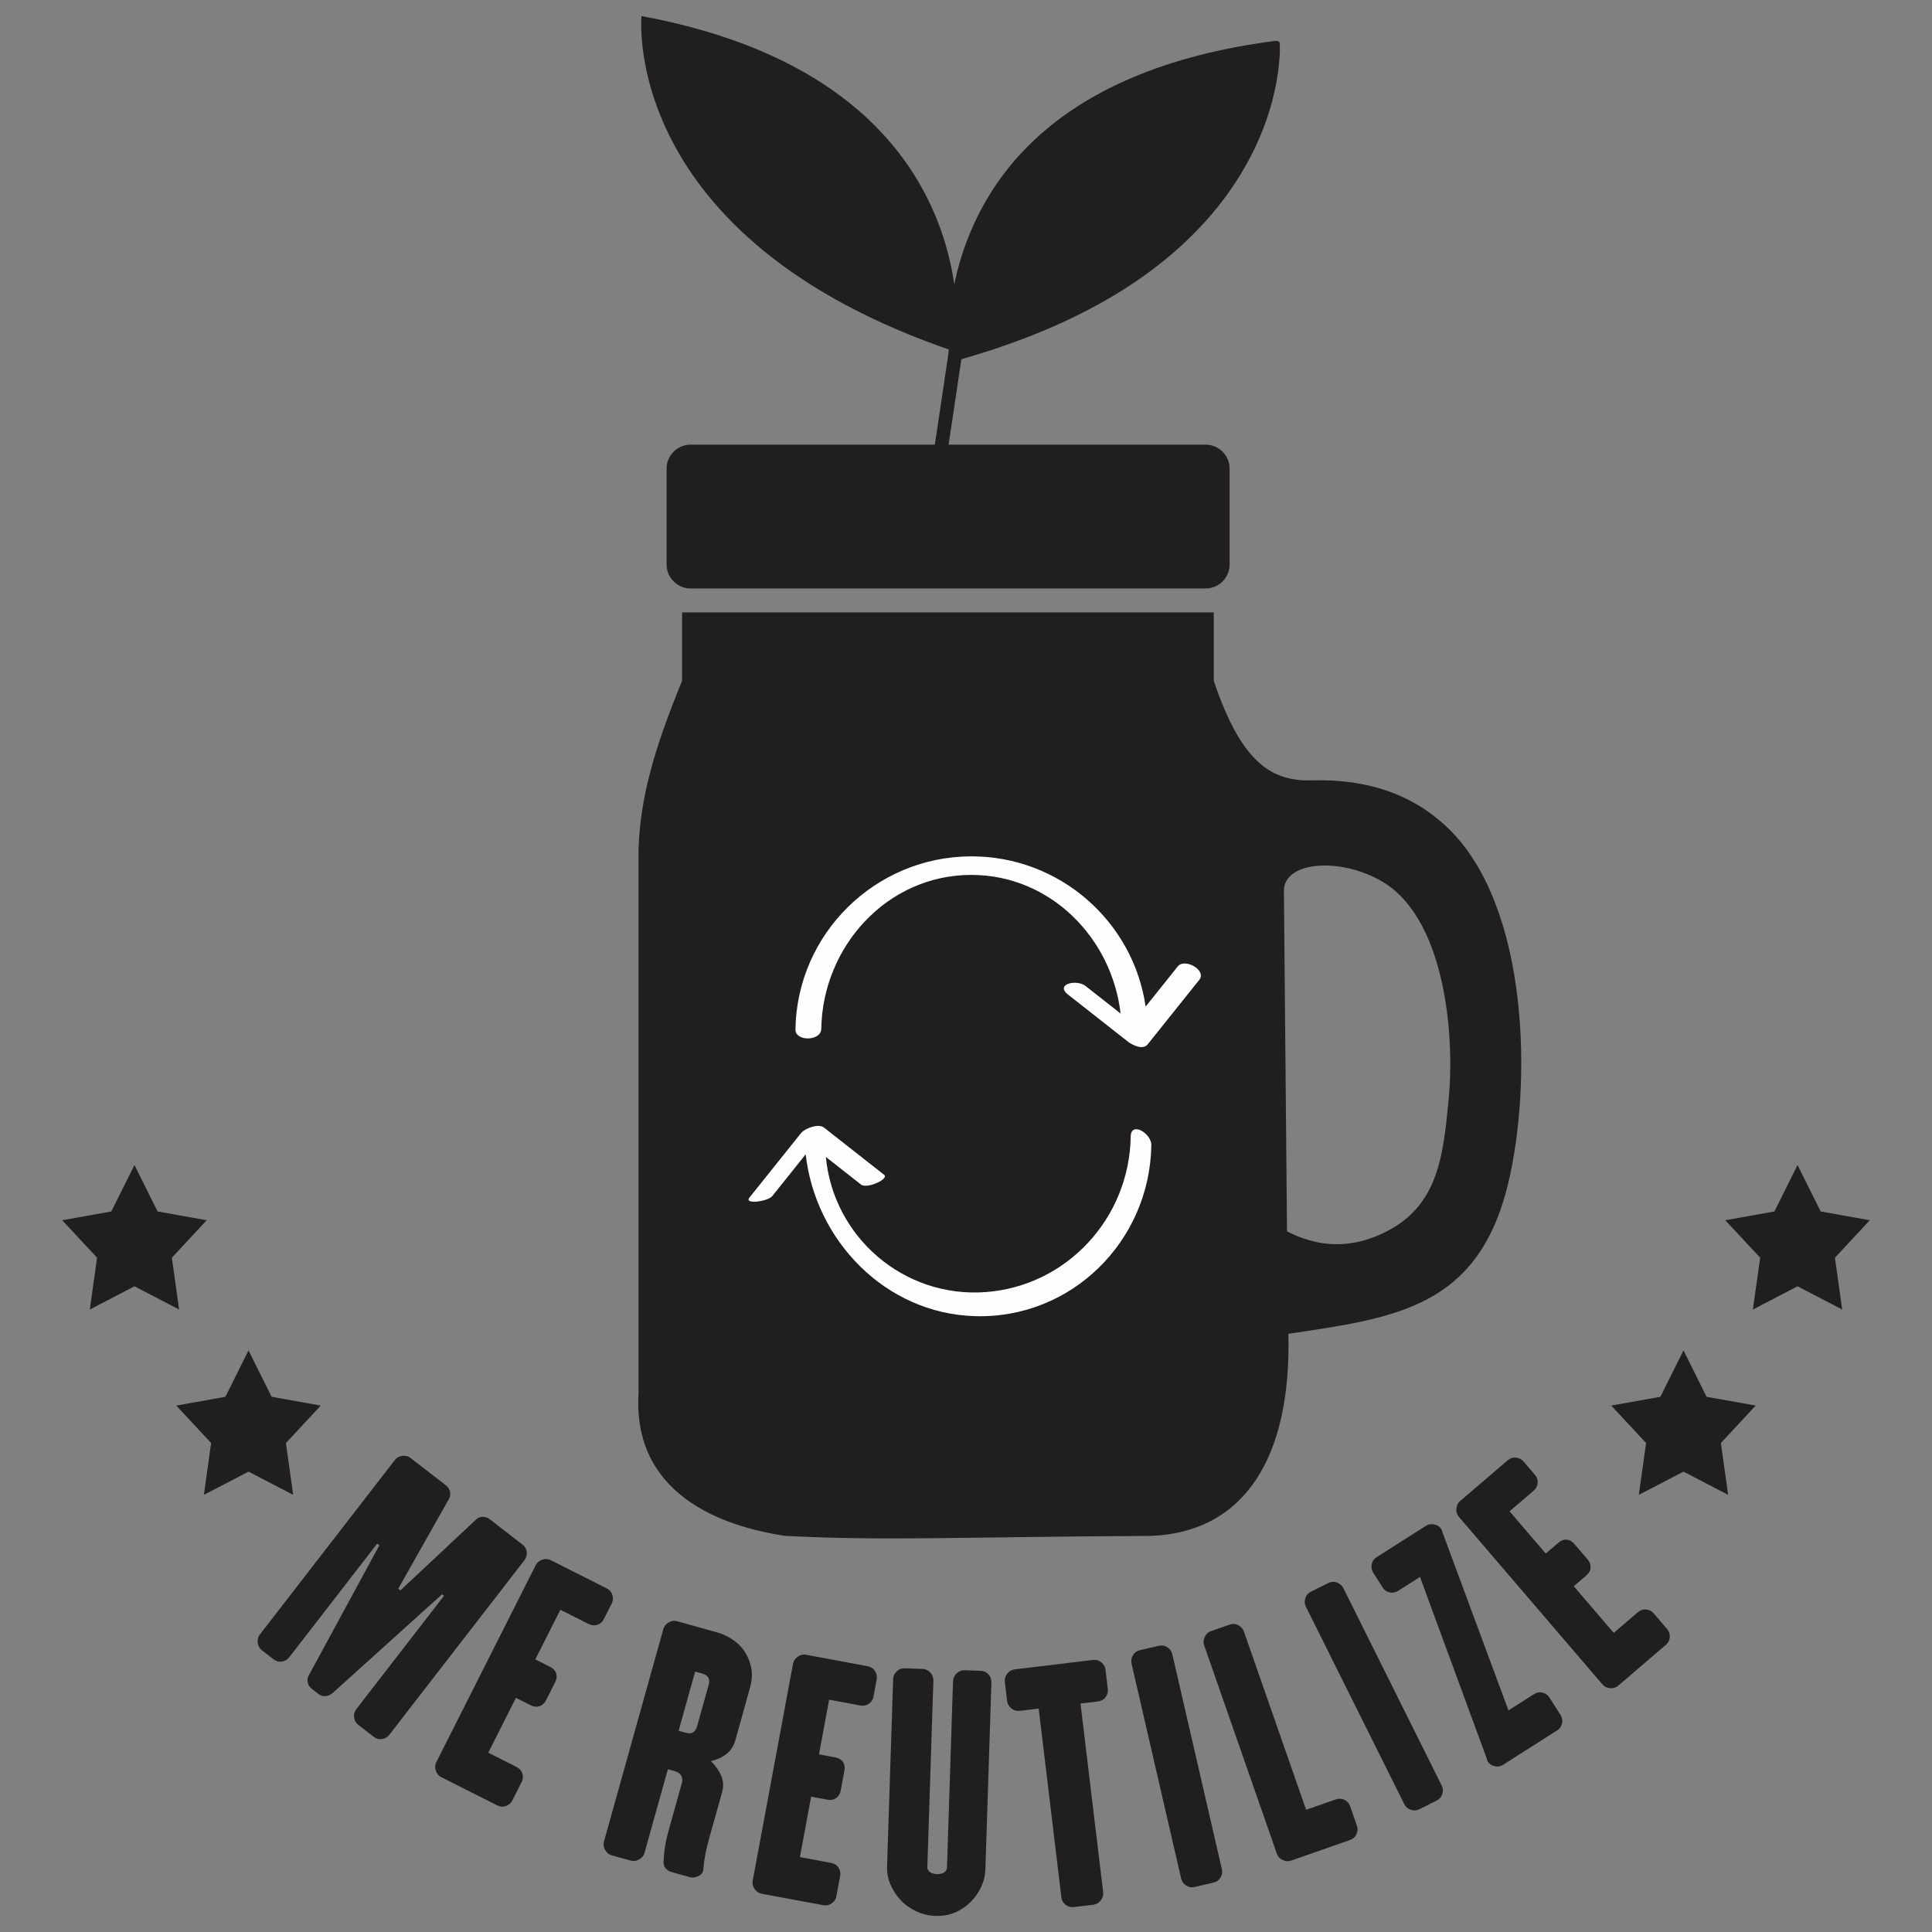 <?xml version="1.0" encoding="UTF-8"?>
<!DOCTYPE svg PUBLIC "-//W3C//DTD SVG 1.1//EN" "http://www.w3.org/Graphics/SVG/1.1/DTD/svg11.dtd">
<!-- Creator: CorelDRAW -->
<svg xmlns="http://www.w3.org/2000/svg" xml:space="preserve" width="10.16mm" height="10.16mm" version="1.1" style="shape-rendering:geometricPrecision; text-rendering:geometricPrecision; image-rendering:optimizeQuality; fill-rule:evenodd; clip-rule:evenodd"
viewBox="0 0 1015.98 1015.98"
 xmlns:xlink="http://www.w3.org/1999/xlink"
 xmlns:xodm="http://www.corel.com/coreldraw/odm/2003">
 <rect x="0" y="0" width="1015.98" height="1015.98" fill="#808080" stroke="none"/>
 <defs>
  <style type="text/css">
   <![CDATA[
    .fil2 {fill:#FEFEFE}
    .fil1 {fill:#201E1E}
    .fil0 {fill:#201E1E}
   ]]>
  </style>
 </defs>
 <g id="Camada_x0020_1">
  <g id="_1872991185776">
   <g>
    <path class="fil0" d="M638.28 322.06l-279.6 0 0 35.98c-15.16,36.93 -21.9,61.71 -22.89,88.29l0 286.14c-3.27,53.31 43.65,70.28 77.26,75.21 53.46,2.7 91.02,0.53 192.53,0 48.52,-2.07 73.56,-40.72 71.94,-106.28 56.51,-8.37 99.86,-13.86 115.57,-79.02 12.57,-52.14 11.05,-145.12 -31.09,-186.37 -18.13,-17.75 -41.9,-26.36 -71.4,-25.66 -20.98,0.78 -37.34,-7.88 -52.32,-52.31l0 -35.98zm36.89 146.46c-0.13,-15.19 28.24,-17.96 50.54,-5.62 33.94,18.76 39.32,80.05 36.16,114.28 -3.01,32.57 -5.86,59.89 -38.4,73 -15.55,6.28 -31.11,5.35 -46.67,-2.62l-1.63 -179.04z"/>
    <path class="fil1" d="M337.35 8.45c0,0 -11.81,117 165.25,176.58 0,0 22.3,-141.83 -165.25,-176.58z"/>
    <path class="fil1" d="M672.92 22.46c0,-0.85 -2.15,-1.15 -3.07,-0.85 -51.5,6.73 -105.26,24.47 -139.08,66.1 -19.03,23.45 -29.97,52.93 -31.71,83.03 -0.35,6.02 -0.5,12.24 0.25,18.25 0.15,1.04 2.31,1.02 3.03,0.83 50.12,-13.98 100.65,-36.93 134.99,-77.33 17.96,-21.14 30.99,-47.08 34.77,-74.73 0.62,-5.02 1.22,-10.24 0.82,-15.3z"/>
    <path class="fil1" d="M499.13 183.4c-0.94,6.27 -1.87,12.53 -2.8,18.8 -1.49,9.9 -2.96,19.8 -4.44,29.7 -0.34,2.26 -0.68,4.52 -1.01,6.78 -0.05,0.33 7.18,0.39 7.23,0.07 0.94,-6.27 1.87,-12.53 2.81,-18.8 1.49,-9.9 2.95,-19.8 4.43,-29.7 0.34,-2.26 0.68,-4.52 1.02,-6.78 0.05,-0.34 -7.19,-0.39 -7.24,-0.07z"/>
    <g>
     <path class="fil2" d="M619.41 508.14c-5.64,7.07 -11.3,14.13 -16.96,21.19 -6.46,-44.89 -45.43,-79.2 -91.95,-79 -50.37,0.23 -91.44,40.79 -92.2,91.03 -0.1,6.48 13.49,6.24 13.59,-0.34 0.66,-43.13 34.53,-80.93 78.86,-80.93 41.61,-0.01 73.95,33.18 78.53,72.88 -6.12,-4.81 -12.25,-9.62 -18.38,-14.43 -4.78,-3.76 -16.22,-1 -9.27,4.47 10.55,8.28 21.1,16.58 31.64,24.86 2.21,1.73 7.77,4.45 10.24,1.35 9.05,-11.3 18.08,-22.59 27.12,-33.9 4.14,-5.16 -7.68,-11.58 -11.22,-7.18z"/>
     <path class="fil2" d="M594.6 597.69c-0.65,42.65 -33.37,78.6 -76.3,81.78 -43.05,3.19 -80.07,-29.01 -84,-71.07 6.15,4.83 12.32,9.68 18.48,14.52 3.12,2.44 14.93,-2.93 12.15,-5.13 -10.55,-8.29 -21.1,-16.57 -31.64,-24.85 -2.88,-2.27 -10.04,0.4 -12.08,2.95 -9.04,11.3 -18.08,22.61 -27.12,33.9 -3,3.75 9.75,2.04 12.01,-0.79 5.87,-7.33 11.72,-14.65 17.58,-21.97 5.12,45.18 41.68,83.6 88.8,85.09 50.98,1.6 92.21,-39.45 92.97,-89.95 0.11,-6.07 -10.73,-12.78 -10.85,-4.48z"/>
    </g>
    <path class="fil0" d="M363.14 309.46l270.88 0c6.93,0 12.59,-5.66 12.59,-12.6l0 -50.42c0,-6.93 -5.66,-12.6 -12.59,-12.6l-270.88 0c-6.93,0 -12.6,5.67 -12.6,12.6l0 50.42c0,6.94 5.67,12.6 12.6,12.6z"/>
   </g>
   <path class="fil1" d="M204.72 912.3c-0.93,1.2 -2.18,1.93 -3.76,2.2 -1.57,0.28 -3.08,-0.13 -4.54,-1.26l-8.05 -6.22c-1.27,-0.99 -1.99,-2.31 -2.16,-3.94 -0.17,-1.62 0.2,-3.04 1.12,-4.24l46.18 -59.67 -1.02 -0.79 -57.53 51.91c-1.18,1 -2.46,1.55 -3.82,1.64 -1.37,0.1 -2.62,-0.28 -3.72,-1.14l-3.32 -2.57c-1.28,-0.99 -2.05,-2.19 -2.3,-3.62 -0.27,-1.42 -0.02,-2.73 0.76,-3.89l36.93 -68.07 -1.15 -0.88 -46.28 59.8c-0.92,1.19 -2.17,1.92 -3.75,2.2 -1.57,0.29 -3.08,-0.14 -4.54,-1.26l-6.13 -4.74c-1.19,-0.93 -1.89,-2.22 -2.11,-3.88 -0.21,-1.67 0.15,-3.09 1.07,-4.28l71 -91.76c0.99,-1.28 2.31,-2.02 3.98,-2.24 1.66,-0.21 3.09,0.15 4.27,1.07l18.53 14.34c1.28,0.99 2.05,2.2 2.32,3.61 0.25,1.44 0,2.73 -0.78,3.91l-26.49 46.92 1.15 0.89 39.4 -36.93c0.94,-1.04 2.13,-1.62 3.58,-1.74 1.44,-0.09 2.8,0.34 4.08,1.33l17 13.16c1.45,1.12 2.24,2.47 2.37,4.06 0.12,1.61 -0.31,3.05 -1.29,4.32l-71 91.76zm64.67 34.57c-0.68,1.35 -1.79,2.3 -3.33,2.84 -1.55,0.56 -3.09,0.44 -4.63,-0.34l-29.43 -14.84c-1.34,-0.68 -2.28,-1.82 -2.81,-3.42 -0.52,-1.58 -0.44,-3.05 0.24,-4.4l52.26 -103.58c0.73,-1.44 1.89,-2.42 3.48,-2.95 1.59,-0.53 3.06,-0.45 4.4,0.24l29.43 14.84c1.54,0.78 2.55,1.95 3.03,3.52 0.47,1.57 0.34,3.07 -0.38,4.51l-4.15 8.22c-0.73,1.45 -1.85,2.43 -3.37,2.92 -1.51,0.5 -3.05,0.37 -4.59,-0.41l-14.86 -7.5 -13.17 26.11 7.79 3.93c1.63,0.82 2.69,1.96 3.16,3.41 0.49,1.45 0.31,2.99 -0.51,4.62l-4.81 9.53c-0.77,1.54 -1.9,2.57 -3.37,3.09 -1.47,0.52 -3.03,0.37 -4.66,-0.45l-7.79 -3.93 -14.56 28.85 14.86 7.49c1.54,0.78 2.56,1.93 3.06,3.45 0.51,1.52 0.36,3.05 -0.41,4.59l-4.88 9.66zm103.19 -60.51c0.52,-1.87 0.46,-3.28 -0.16,-4.24 -0.63,-0.96 -1.62,-1.62 -2.96,-2l-3.9 -1.09 -8.7 31.13 3.9 1.08c3,0.85 4.96,-0.34 5.86,-3.56l5.96 -21.32zm-2.68 96.05c0.06,1.81 -0.74,3.16 -2.38,4.04 -1.65,0.88 -3.3,1.09 -4.96,0.63l-9.34 -2.61c-1.24,-0.35 -2.27,-0.98 -3.09,-1.87 -0.81,-0.9 -1.2,-2.01 -1.16,-3.35 0.14,-5.33 0.95,-10.59 2.4,-15.77l7.21 -25.84c0.38,-1.34 0.29,-2.6 -0.28,-3.77 -0.57,-1.16 -1.74,-1.99 -3.5,-2.48l-3.59 -1 -12.3 44.03c-0.41,1.46 -1.34,2.6 -2.8,3.41 -1.46,0.82 -2.97,1.03 -4.52,0.59l-9.96 -2.78c-1.45,-0.41 -2.59,-1.34 -3.42,-2.81 -0.82,-1.45 -1.02,-2.9 -0.62,-4.36l31.22 -111.74c0.44,-1.55 1.38,-2.74 2.84,-3.57 1.47,-0.82 2.92,-1.02 4.37,-0.62l21.33 5.96c2.58,0.72 5.16,1.91 7.71,3.57 2.56,1.68 4.68,3.72 6.34,6.15 1.68,2.42 2.86,5.26 3.57,8.54 0.71,3.28 0.52,6.84 -0.55,10.67l-7.73 27.7c-0.85,3 -2.38,5.4 -4.62,7.19 -2.22,1.77 -5.01,3.04 -8.35,3.79l0.16 0.04c2.36,2.34 4.14,4.87 5.33,7.61 1.2,2.74 1.36,5.61 0.53,8.62l-7.05 25.21c-0.75,2.71 -1.35,5.27 -1.81,7.72 -0.47,2.44 -0.79,4.81 -0.98,7.1zm69.91 14.82c-0.28,1.49 -1.08,2.7 -2.41,3.66 -1.33,0.96 -2.84,1.28 -4.54,0.97l-32.41 -6.02c-1.48,-0.28 -2.69,-1.12 -3.64,-2.49 -0.95,-1.39 -1.28,-2.81 -1,-4.3l21.2 -114.06c0.3,-1.59 1.13,-2.86 2.52,-3.81 1.38,-0.95 2.81,-1.28 4.29,-1.01l32.4 6.03c1.7,0.32 3,1.16 3.89,2.52 0.9,1.39 1.2,2.86 0.9,4.45l-1.68 9.06c-0.3,1.58 -1.1,2.84 -2.42,3.74 -1.32,0.9 -2.83,1.2 -4.53,0.89l-16.36 -3.05 -5.34 28.75 8.58 1.6c1.79,0.33 3.13,1.12 3.99,2.39 0.86,1.25 1.13,2.78 0.8,4.58l-1.95 10.49c-0.32,1.69 -1.11,2.99 -2.37,3.9 -1.28,0.92 -2.81,1.21 -4.61,0.88l-8.57 -1.6 -5.91 31.78 16.36 3.04c1.69,0.31 3,1.13 3.89,2.45 0.92,1.32 1.21,2.83 0.9,4.52l-1.98 10.64zm78.36 -14.09c-0.11,3.23 -0.86,6.3 -2.25,9.22 -1.39,2.92 -3.2,5.53 -5.48,7.82 -2.28,2.31 -4.98,4.13 -8.07,5.49 -3.12,1.34 -6.55,1.96 -10.3,1.84 -3.76,-0.12 -7.24,-0.97 -10.48,-2.52 -3.21,-1.56 -5.95,-3.56 -8.19,-6.01 -2.23,-2.44 -3.95,-5.17 -5.21,-8.17 -1.24,-3 -1.82,-6.13 -1.71,-9.35l3.19 -98.36c0.05,-1.61 0.67,-2.98 1.83,-4.14 1.15,-1.15 2.54,-1.69 4.13,-1.64l9.31 0.3c1.69,0.06 3.13,0.69 4.28,1.91 1.11,1.23 1.66,2.65 1.61,4.26l-3.17 97.88c-0.04,1.18 0.41,2.11 1.39,2.79 0.95,0.68 2.19,1.04 3.73,1.09 1.43,0.04 2.65,-0.25 3.64,-0.86 1.02,-0.61 1.53,-1.51 1.57,-2.69l3.17 -97.87c0.05,-1.61 0.7,-3 1.89,-4.15 1.22,-1.14 2.59,-1.68 4.07,-1.64l8.5 0.28c1.7,0.06 3.11,0.68 4.2,1.91 1.07,1.22 1.58,2.64 1.53,4.25l-3.18 98.36zm64.4 -94.88c0.18,1.49 -0.21,2.9 -1.2,4.21 -0.98,1.32 -2.32,2.07 -4.04,2.28l-9.13 1.09 11.93 99.3c0.17,1.51 -0.25,2.92 -1.29,4.23 -1.03,1.32 -2.3,2.07 -3.8,2.25l-10.27 1.24c-1.71,0.2 -3.2,-0.22 -4.46,-1.26 -1.27,-1.04 -1.98,-2.31 -2.16,-3.81l-11.94 -99.31 -9.78 1.18c-1.71,0.21 -3.23,-0.2 -4.54,-1.24 -1.32,-1.04 -2.07,-2.31 -2.26,-3.79l-1.21 -10.12c-0.19,-1.6 0.23,-3.06 1.27,-4.38 1.03,-1.33 2.4,-2.08 4.12,-2.28l40.9 -4.92c1.72,-0.2 3.2,0.21 4.47,1.25 1.26,1.04 1.99,2.37 2.18,3.96l1.21 10.12zm59.99 94.76c0.35,1.47 0.09,2.91 -0.74,4.31 -0.84,1.41 -2.09,2.31 -3.77,2.7l-9.92 2.29c-1.57,0.37 -3.05,0.09 -4.41,-0.81 -1.38,-0.89 -2.23,-2.08 -2.57,-3.56l-26.09 -113.04c-0.36,-1.56 -0.12,-3.06 0.72,-4.48 0.83,-1.4 2.04,-2.28 3.61,-2.65l9.92 -2.28c1.68,-0.39 3.2,-0.14 4.58,0.75 1.36,0.91 2.23,2.15 2.6,3.72l26.07 113.05zm71.03 -22.85c0.5,1.43 0.41,2.89 -0.27,4.38 -0.68,1.49 -1.83,2.52 -3.46,3.09l-31.02 10.83c-1.4,0.48 -2.87,0.36 -4.35,-0.37 -1.51,-0.73 -2.51,-1.8 -3.01,-3.23l-38.22 -109.54c-0.54,-1.52 -0.44,-3.04 0.29,-4.55 0.7,-1.5 1.78,-2.5 3.18,-2.99l9.86 -3.44c1.6,-0.56 3.14,-0.47 4.57,0.28 1.47,0.75 2.47,1.89 2.99,3.41l32.69 93.67 15.57 -5.43c1.62,-0.57 3.16,-0.51 4.6,0.19 1.44,0.69 2.45,1.86 3.01,3.48l3.57 10.22zm44.59 -21.15c0.68,1.36 0.77,2.82 0.29,4.38 -0.49,1.56 -1.5,2.73 -3.04,3.5l-9.11 4.54c-1.44,0.72 -2.94,0.8 -4.48,0.24 -1.55,-0.55 -2.65,-1.5 -3.33,-2.85l-51.74 -103.84c-0.72,-1.44 -0.84,-2.95 -0.35,-4.52 0.47,-1.57 1.45,-2.7 2.9,-3.43l9.1 -4.54c1.55,-0.76 3.08,-0.87 4.62,-0.32 1.55,0.56 2.68,1.56 3.4,3l51.74 103.84zm-8.26 -136.67c1.18,-0.75 2.6,-0.99 4.25,-0.7 1.65,0.29 2.91,1.12 3.78,2.48 0.34,0.55 0.51,1.02 0.51,1.4l34.79 93.91 13.51 -8.58c1.36,-0.86 2.81,-1.13 4.38,-0.78 1.56,0.35 2.8,1.26 3.73,2.71l5.81 9.13c0.8,1.28 1.05,2.72 0.73,4.32 -0.32,1.61 -1.16,2.85 -2.52,3.71l-28.5 18.12c-1.37,0.87 -2.84,1.1 -4.44,0.71 -1.58,-0.4 -2.79,-1.23 -3.6,-2.5 -0.29,-0.45 -0.42,-0.88 -0.42,-1.26l-35.2 -95.75 -11.45 7.27c-1.46,0.93 -2.97,1.21 -4.53,0.87 -1.56,-0.35 -2.77,-1.2 -3.64,-2.57l-4.95 -7.77c-0.86,-1.36 -1.13,-2.85 -0.82,-4.46 0.32,-1.61 1.21,-2.87 2.67,-3.79l25.91 -16.47zm126.81 54.36c0.98,1.15 1.43,2.54 1.33,4.18 -0.08,1.63 -0.78,3.01 -2.09,4.14l-25.03 21.45c-1.14,0.97 -2.55,1.4 -4.23,1.28 -1.66,-0.13 -2.98,-0.78 -3.97,-1.92l-75.49 -88.09c-1.05,-1.23 -1.51,-2.68 -1.39,-4.35 0.13,-1.68 0.77,-3 1.91,-3.98l25.03 -21.45c1.31,-1.12 2.78,-1.6 4.41,-1.44 1.63,0.17 2.98,0.87 4.02,2.09l5.99 6.99c1.06,1.24 1.52,2.65 1.4,4.24 -0.13,1.59 -0.84,2.95 -2.15,4.08l-12.64 10.83 19.04 22.2 6.62 -5.68c1.39,-1.19 2.84,-1.73 4.37,-1.61 1.52,0.12 2.88,0.87 4.06,2.26l6.94 8.1c1.13,1.31 1.64,2.74 1.56,4.3 -0.09,1.56 -0.82,2.94 -2.21,4.13l-6.63 5.68 21.03 24.54 12.64 -10.83c1.31,-1.12 2.76,-1.63 4.36,-1.5 1.59,0.12 2.95,0.84 4.07,2.15l7.05 8.21z"/>
   <polygon class="fil1" points="70.71,612.67 58.55,637.07 32.73,641.69 51.04,661.38 47.23,688.64 70.71,676.41 94.19,688.64 90.37,661.38 108.69,641.69 82.86,637.07 "/>
   <polygon class="fil1" points="130.69,710.14 118.53,734.54 92.71,739.15 111.02,758.85 107.21,786.1 130.69,773.88 154.17,786.1 150.35,758.85 168.67,739.15 142.84,734.54 "/>
   <polygon class="fil1" points="945.27,612.67 957.43,637.07 983.25,641.69 964.94,661.38 968.75,688.64 945.27,676.41 921.79,688.64 925.61,661.38 907.29,641.69 933.12,637.07 "/>
   <polygon class="fil1" points="885.29,710.14 897.45,734.54 923.27,739.15 904.96,758.85 908.77,786.1 885.29,773.88 861.81,786.1 865.63,758.85 847.31,739.15 873.14,734.54 "/>
  </g>
 </g>
</svg>
